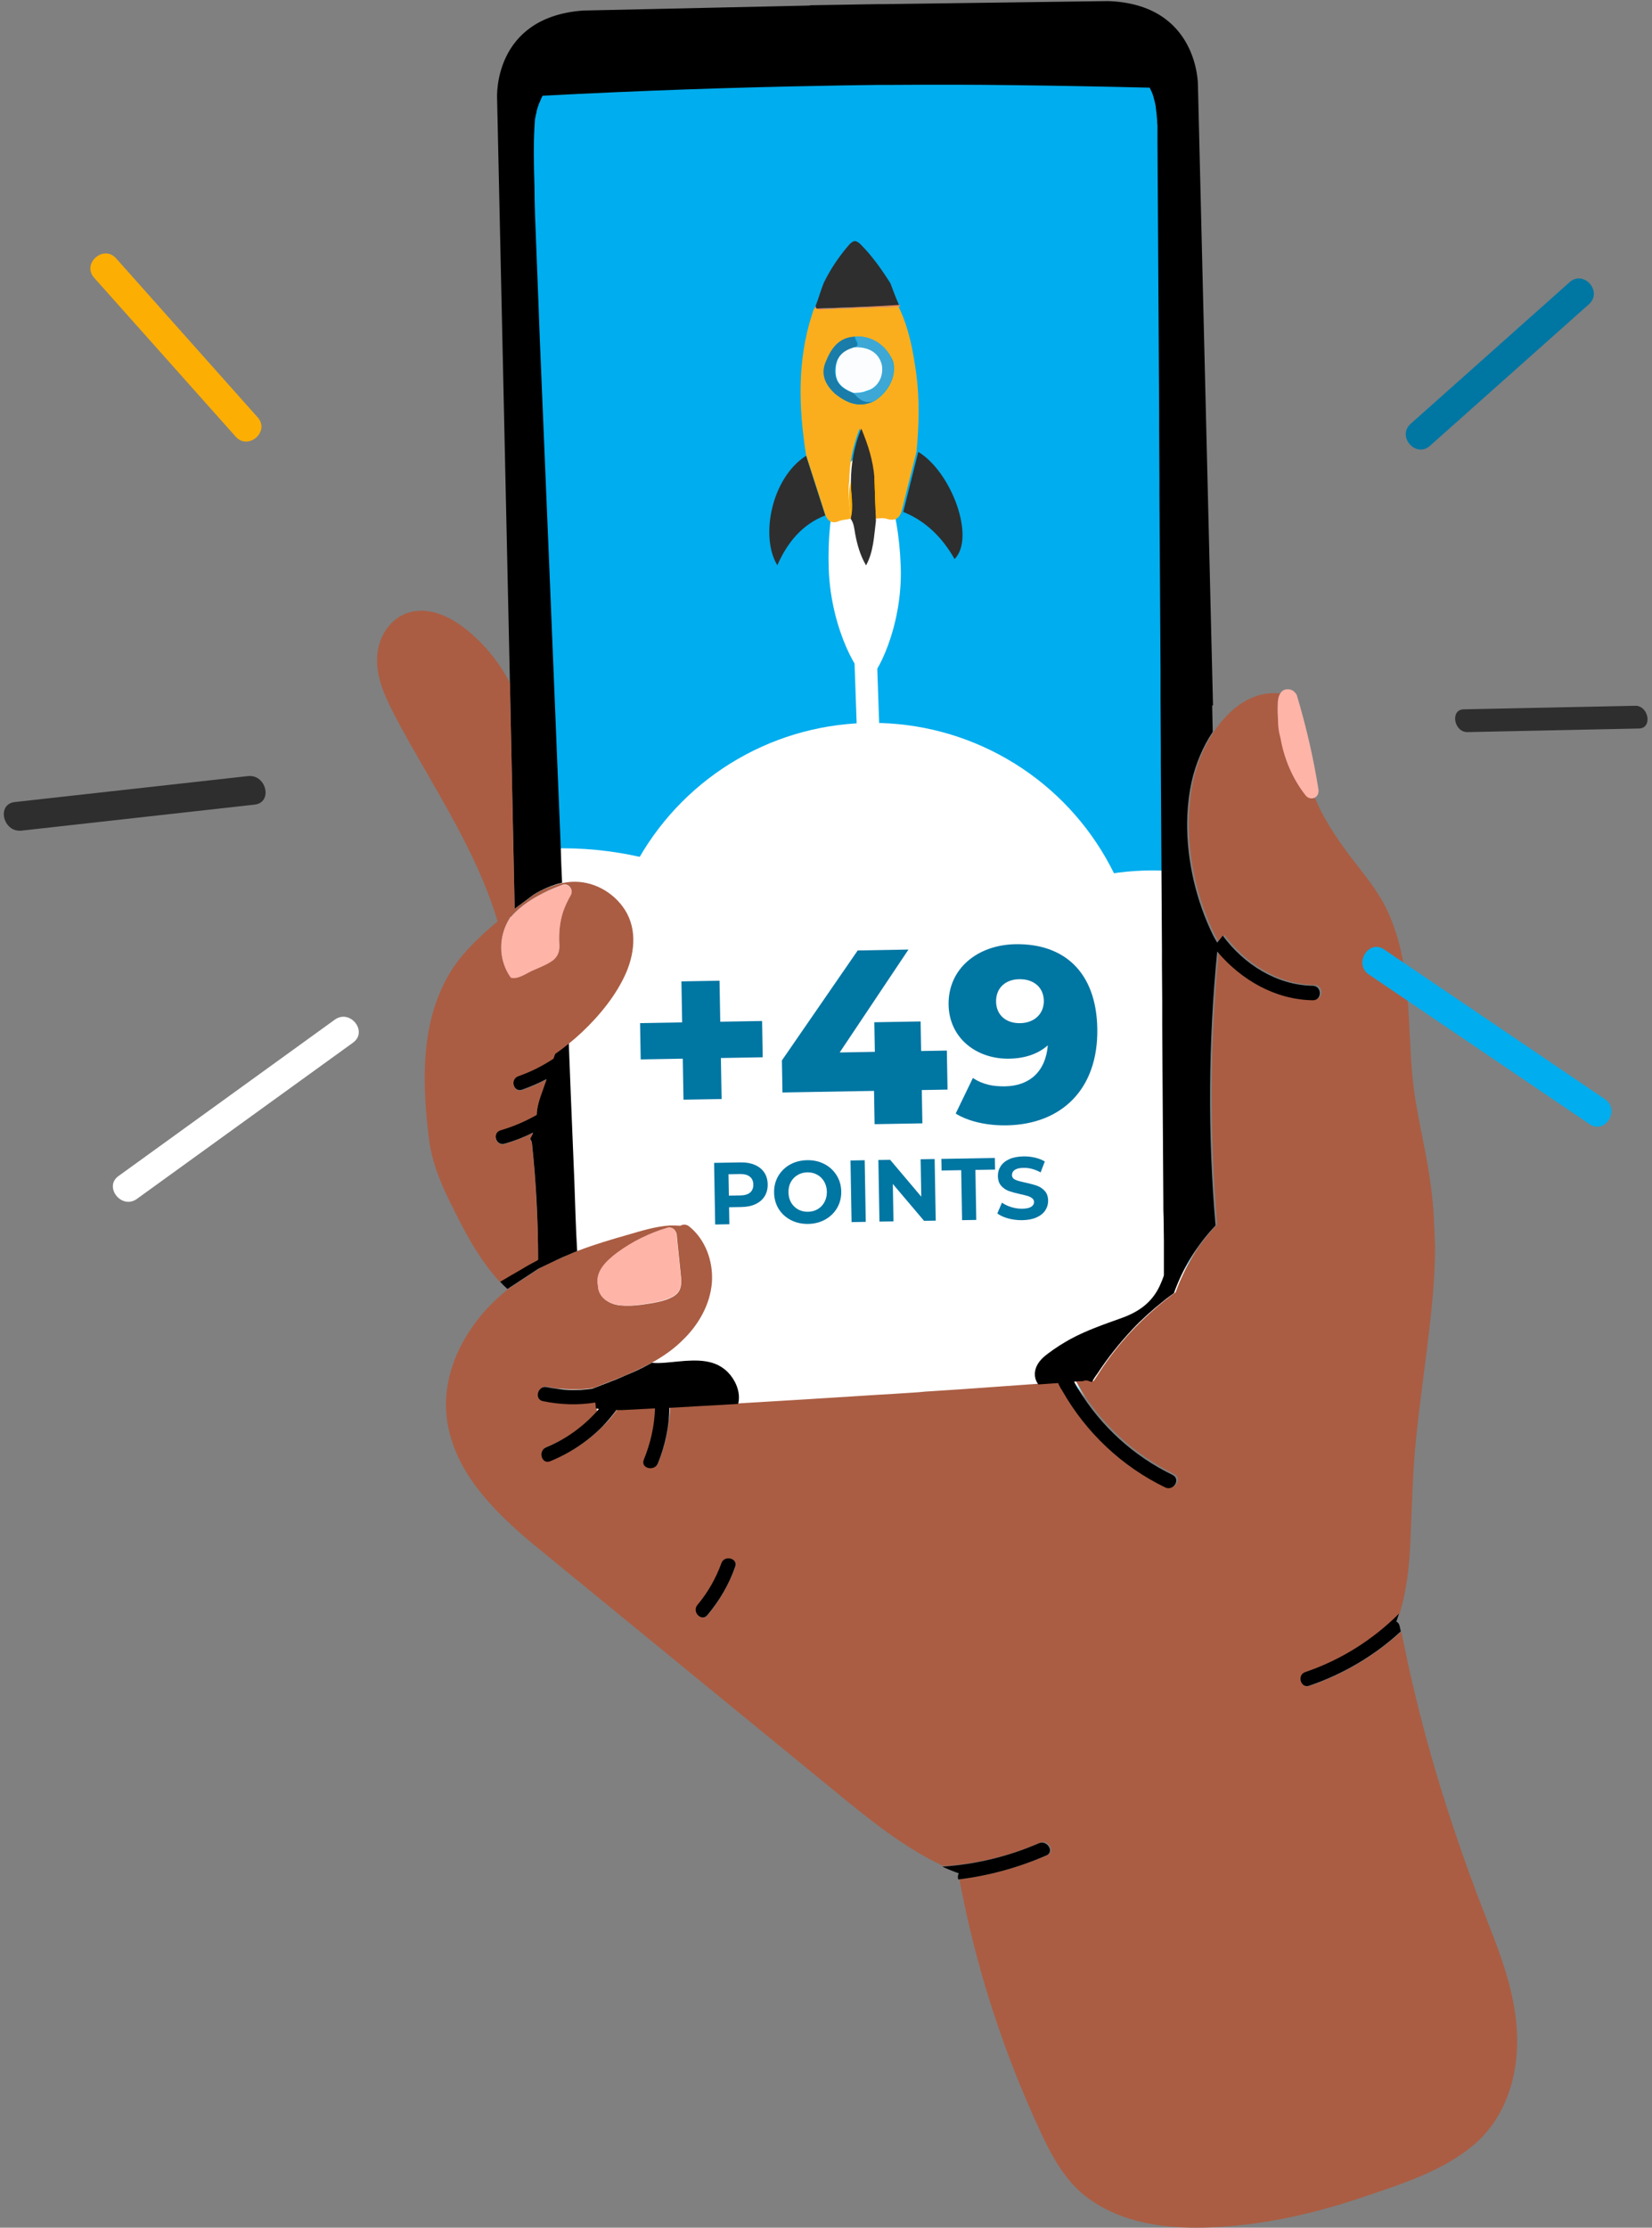 <svg width="224" height="302" viewBox="0 0 224 302" fill="none" xmlns="http://www.w3.org/2000/svg">
<rect x="0" y="0" width="224" height="302" fill="#808080" stroke="none"/>
<path d="M71.972 7.756L160.006 6.231L161.609 187.405L76.172 193.2L71.972 7.756Z" fill="#00ADEE"/>
<mask id="mask0_7691_28635" style="mask-type:alpha" maskUnits="userSpaceOnUse" x="71" y="6" width="91" height="188">
<path d="M71.972 7.756L160.006 6.231L161.609 187.405L76.172 193.2L71.972 7.756Z" fill="#00ADEE"/>
</mask>
<g mask="url(#mask0_7691_28635)">
<circle cx="76.299" cy="162.5" r="47.5" fill="white"/>
<circle cx="118.299" cy="134.5" r="36.5" fill="white"/>
<circle cx="98.299" cy="202.5" r="47.5" fill="white"/>
<circle cx="143.299" cy="202.5" r="47.5" fill="white"/>
<circle cx="156.299" cy="154.5" r="36.5" fill="white"/>
</g>
<g clip-path="url(#clip0_7691_28635)">
<path d="M122.135 76.792C122.425 85.088 118.693 91.952 117.777 91.984C116.557 92.026 112.66 85.429 112.371 77.133C112.081 68.837 114.032 62.035 116.728 61.941C119.425 61.847 121.845 68.496 122.135 76.792Z" fill="white"/>
<path d="M115.334 70.311C114.897 70.436 114.346 70.456 113.909 70.582C112.932 71.058 112.259 70.75 111.894 69.767C111.026 67.034 110.162 64.411 109.294 61.678C108.299 55.301 108.079 49.007 110.067 42.747C110.166 42.412 110.269 42.187 110.367 41.852C110.477 41.849 110.588 41.845 110.584 41.734L110.694 41.73C111.032 41.94 111.363 41.928 111.694 41.917C115.111 41.797 118.528 41.678 121.834 41.562C123.261 44.497 123.81 47.574 124.252 50.764C124.702 54.175 124.605 57.716 124.284 61.154C123.605 63.831 122.93 66.618 122.251 69.295C121.955 70.301 121.305 70.655 120.302 70.358C119.743 70.157 119.195 70.286 118.644 70.306L118.534 70.309C118.53 70.199 118.526 70.089 118.523 69.978C118.792 68.2 118.73 66.433 118.337 64.678C118.15 62.474 117.53 60.506 116.563 58.108C115.55 60.685 115.186 62.909 115.156 65.232C114.884 66.9 115.276 68.654 115.334 70.311ZM116.017 45.635C113.817 45.822 112.764 47.296 112.055 49.09C111.451 50.769 112.052 52.185 113.307 53.357C114.786 54.632 116.467 55.347 118.53 54.391C120.582 53.103 121.607 50.856 121.1 48.995C120.256 46.924 118.218 45.447 116.017 45.635Z" fill="#FBAE1D"/>
<path d="M110.808 41.837L110.698 41.841C110.694 41.73 110.58 41.624 110.576 41.513C110.982 40.504 111.275 39.389 111.681 38.38C112.607 36.468 113.762 34.769 115.141 33.173C115.779 32.488 116.113 32.587 116.684 33.12C118.285 34.722 119.563 36.557 120.73 38.395C121.096 39.377 121.461 40.359 121.941 41.448C118.193 41.579 114.446 41.71 110.808 41.837Z" fill="#2E2E2E"/>
<path d="M105.402 76.627C103.062 72.84 104.548 64.829 109.298 61.789C110.166 64.522 111.03 67.145 111.898 69.878C108.74 71.094 106.731 73.596 105.402 76.627Z" fill="#2E2E2E"/>
<path d="M122.475 69.398C123.154 66.722 123.83 63.934 124.509 61.258C129.018 63.974 132.31 72.924 129.43 75.788C127.783 72.861 125.498 70.62 122.475 69.398Z" fill="#2E2E2E"/>
<path d="M115.378 65.224C115.407 62.902 115.767 60.568 116.784 58.1C117.747 60.388 118.371 62.467 118.559 64.671C118.62 66.438 118.682 68.204 118.744 69.971C118.748 70.081 118.751 70.192 118.755 70.302C118.759 70.412 118.763 70.523 118.767 70.633C118.506 72.632 118.469 74.734 117.432 76.65C116.61 75.241 116.229 73.817 115.959 72.389C115.822 71.621 115.799 70.958 115.335 70.311C115.718 68.639 115.325 66.884 115.378 65.224Z" fill="#2E2E2E"/>
<path d="M110.808 41.837C114.556 41.706 118.193 41.579 121.937 41.338C122.051 41.445 122.051 41.445 122.055 41.556C118.638 41.675 115.221 41.794 111.914 41.91C111.477 42.036 111.037 42.051 110.808 41.837Z" fill="#F38957"/>
<path d="M110.577 41.514C110.581 41.624 110.695 41.731 110.699 41.842C110.588 41.846 110.478 41.85 110.482 41.96C110.474 41.739 110.47 41.628 110.577 41.514Z" fill="#F38957"/>
<path d="M118.767 70.634C118.763 70.523 118.759 70.413 118.755 70.302L118.865 70.298C118.759 70.413 118.763 70.523 118.767 70.634Z" fill="#F38957"/>
<path d="M116.018 45.635C118.218 45.448 120.366 46.92 120.991 48.999C121.607 50.857 120.472 53.107 118.42 54.395C117.219 54.769 116.425 54.133 115.733 53.273C116.284 53.254 116.835 53.234 117.382 53.105C118.803 52.723 119.737 51.032 119.467 49.605C119.078 47.96 117.725 47.123 115.741 47.192C116.938 46.708 115.923 46.081 116.018 45.635Z" fill="#3DA8D6"/>
<path d="M115.733 53.273C116.425 54.133 117.22 54.768 118.42 54.395C116.467 55.347 114.787 54.632 113.198 53.361C111.943 52.189 111.231 50.777 111.945 49.093C112.655 47.3 113.703 45.716 115.908 45.639C115.817 46.195 116.828 46.712 115.741 47.192C114.103 47.692 113.252 48.606 113.2 50.266C113.25 51.701 113.946 52.672 115.733 53.273Z" fill="#1A7CA9"/>
<path d="M118.74 69.86C118.678 68.094 118.616 66.327 118.555 64.561C119.057 66.312 119.119 68.078 118.74 69.86Z" fill="#FCAE03"/>
<path d="M115.378 65.224C115.325 66.884 115.828 68.635 115.335 70.311C115.277 68.655 114.884 66.9 115.378 65.224Z" fill="#FCAE03"/>
<path d="M115.732 53.273C113.942 52.561 113.25 51.701 113.306 50.151C113.358 48.491 114.099 47.581 115.847 47.078C117.831 47.009 119.185 47.846 119.573 49.49C119.848 51.028 119.02 52.605 117.488 52.99C116.945 53.23 116.283 53.253 115.732 53.273Z" fill="#FBFDFE"/>
<rect x="115.56" y="81.012" width="3.053" height="32.515" transform="rotate(-2 115.56 81.012)" fill="white"/>
</g>
<path d="M194.436 165.606C194.436 165.304 194.398 165.002 194.398 164.7C194.285 162.549 193.982 160.398 193.642 158.284C193.528 157.643 193.415 157.001 193.301 156.36C192.885 154.208 192.431 152.057 192.053 149.868C191.561 147.113 191.334 144.282 191.22 141.414C191.183 140.772 191.145 140.093 191.107 139.451C190.918 135.413 190.653 131.337 189.594 127.487C189.215 126.129 188.724 124.77 188.118 123.449C187.059 121.222 185.584 119.298 184.071 117.373C183.995 117.259 183.881 117.146 183.806 117.033C182.217 114.995 180.741 112.919 179.493 110.655C179.455 110.617 179.455 110.579 179.417 110.504C179.077 109.9 178.774 109.258 178.509 108.654C178.434 108.503 178.358 108.353 178.282 108.164C177.904 108.315 177.412 108.239 177.072 107.786C175.332 105.522 174.159 102.842 173.705 100.087C173.667 100.049 173.667 99.974 173.667 99.936C173.44 99.144 173.365 98.351 173.365 97.558C173.289 96.879 173.289 96.2 173.289 95.52C173.289 95.03 173.402 94.426 173.629 94.011C169.846 93.596 166.782 95.973 164.664 99.106C163.264 101.182 162.28 103.597 161.826 105.748C161.486 107.258 161.297 108.843 161.221 110.391C160.994 115.637 162.167 121.109 164.285 125.789C164.512 126.28 164.739 126.77 165.004 127.223C165.08 127.374 165.193 127.525 165.269 127.676C165.382 127.563 165.761 127.072 166.025 126.733C168.901 130.62 173.327 133.451 178.245 133.526C179.493 133.526 179.493 135.489 178.245 135.489C173.138 135.413 168.484 132.733 165.269 128.884C164.058 141.225 164.02 153.68 165.042 166.021C162.545 168.626 160.616 171.796 159.405 175.193C158.913 175.532 158.459 175.91 158.005 176.249C156.53 177.419 155.168 178.665 153.844 180.023C152.028 181.911 150.402 183.949 149.002 186.138C148.775 186.515 148.51 186.892 148.283 187.232C148.132 187.194 147.943 187.119 147.791 187.081C147.526 186.968 147.299 187.006 147.11 187.119C146.694 187.157 146.278 187.194 145.862 187.194C146.051 187.534 146.278 187.911 146.467 188.251C149.531 193.233 153.958 197.271 159.216 199.838C160.351 200.404 159.367 202.064 158.232 201.536C152.369 198.705 147.489 194.063 144.273 188.44C144.122 188.138 143.933 187.874 143.781 187.572C143.743 187.496 143.706 187.459 143.706 187.383C142.798 187.459 141.928 187.534 141.02 187.572C136.177 187.911 131.335 188.289 126.455 188.591C125.812 188.629 125.169 188.666 124.526 188.742C123.353 188.817 122.18 188.893 121.045 188.968C120.402 189.006 119.759 189.044 119.116 189.081C112.798 189.497 106.481 189.874 100.163 190.251C99.293 190.289 98.461 190.365 97.591 190.402C96.645 190.44 95.737 190.516 94.791 190.553C93.467 190.629 92.181 190.704 90.857 190.78C90.781 193.384 90.251 195.913 89.268 198.328C88.814 199.46 86.922 198.97 87.376 197.8C88.284 195.573 88.814 193.233 88.889 190.855C87.414 190.931 85.939 191.006 84.463 191.082C84.199 191.082 83.934 191.119 83.669 191.119C81.399 194.214 78.297 196.592 74.703 198.026C73.531 198.517 73.039 196.63 74.174 196.139C76.822 195.082 79.167 193.384 81.059 191.233C81.021 191.233 80.945 191.233 80.907 191.233C80.907 191.119 80.907 190.968 80.907 190.855C80.907 190.591 80.87 190.327 80.832 190.063C78.486 190.44 76.103 190.365 73.72 189.874C72.471 189.61 73.001 187.723 74.249 187.987C76.292 188.402 78.411 188.478 80.453 188.176C81.626 187.723 82.761 187.27 83.934 186.817C84.501 186.59 85.031 186.364 85.598 186.1C86.582 185.647 87.566 185.194 88.511 184.666C89.987 183.835 91.349 182.892 92.559 181.684C94.715 179.608 96.304 176.853 96.531 173.834C96.72 171.003 95.661 168.022 93.429 166.248C93.24 166.097 93.013 166.021 92.824 166.021C92.635 166.021 92.408 166.059 92.256 166.172C91.84 166.135 91.424 166.135 91.046 166.135C90.97 166.135 90.932 166.135 90.857 166.135C88.927 166.248 86.998 166.852 85.182 167.38C82.912 168.022 80.643 168.701 78.448 169.531C78.335 169.569 78.221 169.607 78.07 169.682C77.54 169.909 77.011 170.097 76.481 170.362C75.346 170.852 74.211 171.381 73.114 171.985L68.915 174.74C67.969 175.495 67.061 176.325 66.191 177.231C66.078 177.344 65.964 177.457 65.851 177.608C63.051 180.741 61.009 184.59 60.555 188.779C60.063 193.195 61.652 197.535 64.224 201.083C66.835 204.706 70.201 207.65 73.644 210.443C78.07 214.066 82.496 217.689 86.922 221.313C95.775 228.559 104.627 235.805 113.479 243.052C117.754 246.562 122.634 250.524 127.93 252.978C132.432 252.676 136.858 251.619 141.02 249.807C142.155 249.317 143.138 250.977 142.003 251.506C138.182 253.166 134.172 254.261 130.087 254.751C132.281 266.565 135.988 278.038 141.057 288.945C142.192 291.398 143.441 293.814 145.219 295.852C146.883 297.777 149.04 299.173 151.385 300.154C156.379 302.192 162.091 302.23 167.387 301.74C173.402 301.173 179.266 299.739 184.941 297.814C190.048 296.078 195.647 294.305 199.808 290.795C203.78 287.436 205.596 282.378 205.709 277.283C205.861 271.433 203.818 265.847 201.699 260.488C197.16 248.939 193.415 237.126 190.804 225.011C190.54 223.728 190.275 222.483 190.01 221.199C186.454 224.445 182.217 226.974 177.602 228.559C176.391 228.974 175.899 227.087 177.072 226.672C181.876 225.049 186.227 222.294 189.783 218.746C190.691 215.765 191.069 212.594 191.22 209.462C191.447 204.48 191.523 199.574 192.053 194.592C192.582 189.61 193.301 184.666 193.869 179.684C194.02 178.287 194.171 176.929 194.285 175.532C194.474 173.306 194.587 171.079 194.587 168.852C194.512 167.758 194.512 166.663 194.436 165.606ZM83.782 169.796C85.787 168.286 88.095 167.191 90.516 166.474C90.592 166.437 90.63 166.437 90.705 166.437C91.273 166.361 91.689 166.852 91.765 167.418C91.802 167.833 91.84 168.21 91.878 168.626C91.992 169.833 92.143 171.079 92.256 172.286C92.37 173.456 92.635 174.777 91.576 175.57C90.63 176.287 89.117 176.551 87.944 176.74C86.582 176.966 85.144 177.117 83.782 176.929C82.685 176.74 81.55 176.098 81.21 174.966C81.134 174.74 81.097 174.513 81.097 174.287C80.68 172.362 82.269 170.928 83.782 169.796ZM99.709 212.443C98.839 214.859 97.591 217.01 95.964 218.973C95.169 219.916 93.77 218.557 94.602 217.614C96.002 215.916 97.099 214.028 97.855 211.953C98.234 210.745 100.125 211.273 99.709 212.443Z" fill="#AA5D43"/>
<path d="M72.358 121.26C72.963 120.883 73.568 120.581 74.211 120.316C74.854 120.052 75.535 119.826 76.216 119.675C76.141 118.014 76.065 116.354 76.027 114.731C75.989 114.089 75.989 113.447 75.951 112.806C75.8 109.145 75.649 105.484 75.498 101.823C75.46 101.182 75.46 100.54 75.422 99.861C75.119 92.161 74.779 84.424 74.476 76.725C74.06 66.761 73.644 56.798 73.228 46.796C73.19 46.154 73.19 45.513 73.152 44.871C73.114 43.513 73.039 42.192 73.001 40.833C72.963 40.191 72.963 39.55 72.925 38.908C72.812 35.662 72.66 32.417 72.547 29.171C72.509 27.925 72.471 26.604 72.471 25.284C72.395 22.604 72.32 19.887 72.471 17.207C72.471 17.018 72.509 16.829 72.509 16.678C72.509 16.641 72.509 16.603 72.509 16.527C72.509 16.377 72.547 16.263 72.547 16.112C72.547 16.075 72.547 16.037 72.585 15.961C72.622 15.81 72.622 15.697 72.66 15.546C72.66 15.508 72.66 15.471 72.698 15.433C72.736 15.282 72.774 15.169 72.774 15.018C72.774 14.98 72.774 14.942 72.812 14.905C72.849 14.754 72.887 14.603 72.925 14.489C72.925 14.452 72.925 14.452 72.963 14.414C73.001 14.263 73.076 14.112 73.114 13.961C73.114 13.961 73.114 13.923 73.152 13.923C73.228 13.772 73.266 13.621 73.341 13.47C73.341 13.47 73.341 13.47 73.341 13.433C73.417 13.282 73.493 13.131 73.568 12.98C86.393 12.3 99.255 11.848 112.079 11.621C112.723 11.621 113.366 11.583 114.047 11.583C115.787 11.546 117.527 11.546 119.267 11.508C119.91 11.508 120.553 11.508 121.234 11.508C126.644 11.47 132.054 11.47 137.464 11.546C143.63 11.621 149.758 11.734 155.887 11.885C155.887 11.923 155.925 11.923 155.925 11.961C156 12.074 156.038 12.187 156.076 12.3C156.076 12.3 156.076 12.338 156.114 12.338C156.227 12.602 156.341 12.904 156.417 13.168V13.206C156.454 13.357 156.492 13.508 156.53 13.621C156.568 13.772 156.606 13.923 156.643 14.074V14.112C156.681 14.263 156.719 14.414 156.719 14.565V14.603C156.757 14.905 156.795 15.207 156.833 15.508V15.546C156.87 15.848 156.87 16.15 156.908 16.452V16.49C156.908 16.641 156.908 16.792 156.946 16.943C156.946 17.094 156.946 17.245 156.946 17.395V17.433C156.946 17.584 156.946 17.735 156.946 17.886V17.924C156.946 18.075 156.946 18.188 156.946 18.339C156.946 18.339 156.946 18.339 156.946 18.377C156.946 18.528 156.946 18.716 156.946 18.867C156.946 19.018 156.946 19.169 156.946 19.32C156.984 27.322 157.06 35.285 157.097 43.286C157.135 47.475 157.135 51.703 157.173 55.892C157.173 56.533 157.173 57.175 157.173 57.854C157.173 60.232 157.211 62.61 157.211 64.987C157.211 65.629 157.211 66.271 157.211 66.95C157.249 74.989 157.324 82.99 157.362 91.029C157.362 91.595 157.362 92.161 157.362 92.727C157.362 93.369 157.362 94.011 157.362 94.69C157.362 96.954 157.4 99.181 157.4 101.446C157.4 102.087 157.4 102.729 157.4 103.408C157.438 111.825 157.514 120.203 157.551 128.62C157.551 129.261 157.551 129.903 157.551 130.582C157.551 132.318 157.589 134.017 157.589 135.753C157.589 136.394 157.589 137.036 157.589 137.715C157.589 138.13 157.589 138.583 157.589 138.998C157.627 146.962 157.703 154.925 157.741 162.889C157.741 163.644 157.741 164.398 157.778 165.153C157.778 166.172 157.816 167.229 157.816 168.248C157.816 168.588 157.816 168.927 157.816 169.267C157.816 169.644 157.816 170.06 157.816 170.437C157.816 170.777 157.816 171.116 157.816 171.456C157.816 171.833 157.816 172.211 157.816 172.588C157.816 172.701 157.816 172.777 157.816 172.89C157.665 173.381 157.476 173.834 157.249 174.324C156.152 176.664 154.298 177.91 151.915 178.74C149.607 179.57 147.299 180.363 145.143 181.533C144.122 182.099 143.1 182.741 142.154 183.458C141.284 184.099 140.49 184.854 140.339 185.986C140.263 186.59 140.414 187.194 140.793 187.685C141.701 187.609 142.571 187.572 143.479 187.496C143.516 187.572 143.516 187.609 143.554 187.685C143.706 187.987 143.857 188.289 144.046 188.553C147.262 194.214 152.142 198.819 158.005 201.649C159.14 202.178 160.124 200.517 158.989 199.951C153.693 197.384 149.267 193.346 146.24 188.364C146.013 188.025 145.824 187.647 145.635 187.307C146.051 187.27 146.467 187.232 146.883 187.232C147.072 187.119 147.299 187.119 147.564 187.194C147.716 187.27 147.905 187.307 148.056 187.345C148.283 186.968 148.51 186.59 148.775 186.251C150.212 184.062 151.839 182.024 153.617 180.137C154.903 178.778 156.303 177.532 157.778 176.362C158.232 175.985 158.724 175.645 159.178 175.306C160.389 171.909 162.318 168.739 164.815 166.134C163.756 153.793 163.831 141.338 165.042 128.997C168.295 132.847 172.91 135.526 178.018 135.602C179.266 135.602 179.266 133.677 178.018 133.639C173.1 133.564 168.674 130.733 165.798 126.846C165.534 127.185 165.155 127.676 165.042 127.789C164.966 127.638 164.853 127.487 164.777 127.336C164.512 126.883 164.285 126.393 164.058 125.902C161.94 121.222 160.767 115.75 160.994 110.504C161.07 108.918 161.259 107.371 161.599 105.861C162.091 103.71 163.037 101.295 164.437 99.219L164.361 95.633H164.474L162.432 11.546C162.432 11.546 162.545 0.563 150.25 0.148L119.645 0.563H118.889L109.81 0.714V0.752L79.054 1.431C66.759 2.337 67.402 13.319 67.402 13.319L69.142 92.501L69.785 123.185L72.358 121.26Z" fill="black"/>
<path d="M177.526 228.521C182.141 226.936 186.378 224.445 189.934 221.162C189.897 220.935 189.821 220.671 189.783 220.444C189.707 220.143 189.556 219.916 189.329 219.841C189.443 219.463 189.594 219.086 189.707 218.746C186.151 222.294 181.801 225.049 176.996 226.672C175.824 227.049 176.353 228.936 177.526 228.521Z" fill="black"/>
<path d="M140.868 249.883C136.707 251.694 132.281 252.751 127.779 253.053C128.498 253.392 129.254 253.694 130.011 253.959C129.897 254.147 129.86 254.374 129.897 254.638C129.897 254.676 129.935 254.751 129.935 254.789C134.021 254.298 138.031 253.204 141.852 251.543C143.025 251.09 142.003 249.392 140.868 249.883Z" fill="black"/>
<path d="M97.817 211.915C97.061 213.991 95.964 215.915 94.564 217.576C93.77 218.52 95.132 219.916 95.926 218.935C97.553 216.972 98.839 214.821 99.671 212.405C100.125 211.273 98.234 210.745 97.817 211.915Z" fill="black"/>
<path d="M173.289 97.558C173.289 98.351 173.365 99.144 173.592 99.936C173.592 99.974 173.63 100.049 173.63 100.087C174.121 102.88 175.256 105.56 176.996 107.786C177.337 108.239 177.829 108.315 178.207 108.164C178.585 108.013 178.85 107.598 178.774 107.031C178.094 102.729 177.11 98.502 175.862 94.313C175.824 94.162 175.748 94.048 175.635 93.935C175.445 93.671 175.143 93.482 174.727 93.445C174.159 93.407 173.819 93.633 173.592 94.011C173.327 94.426 173.251 95.03 173.251 95.52C173.213 96.2 173.251 96.879 173.289 97.558Z" fill="#FFB4A8"/>
<path d="M81.172 174.928C81.513 176.06 82.648 176.702 83.745 176.891C85.107 177.117 86.544 176.928 87.906 176.702C89.041 176.513 90.554 176.249 91.538 175.532C92.635 174.702 92.332 173.418 92.219 172.248C92.105 171.041 91.954 169.795 91.841 168.588C91.803 168.172 91.765 167.795 91.727 167.38C91.689 166.851 91.235 166.361 90.668 166.399C90.592 166.399 90.554 166.399 90.479 166.436C88.057 167.153 85.788 168.286 83.745 169.758C82.232 170.89 80.68 172.324 81.059 174.249C81.097 174.475 81.097 174.702 81.172 174.928Z" fill="#FFB4A8"/>
<path d="M72.093 131.676C72.925 131.299 73.833 130.959 74.628 130.469C74.741 130.393 74.855 130.318 74.968 130.242C75.725 129.638 75.914 128.884 75.838 127.94C75.763 126.43 75.914 124.996 76.368 123.6C76.633 122.845 76.935 122.128 77.389 121.411C77.805 120.694 77.087 119.712 76.292 119.977C76.254 119.977 76.254 119.977 76.217 120.014C75.611 120.203 74.93 120.467 74.212 120.807C72.433 121.6 70.542 122.807 69.294 124.279C69.256 124.279 69.18 124.317 69.142 124.355C69.142 124.392 69.142 124.43 69.105 124.468C67.478 127.034 67.553 130.167 69.256 132.62C70.202 132.846 71.299 132.054 72.093 131.676Z" fill="#FFB4A8"/>
<path d="M99.028 186.402C98.99 186.364 98.99 186.326 98.952 186.326C98.499 185.76 97.969 185.383 97.401 185.081C95.283 184.024 92.559 184.552 90.138 184.741C89.533 184.779 88.965 184.816 88.398 184.741C87.452 185.269 86.468 185.76 85.485 186.175C84.917 186.402 84.388 186.666 83.82 186.892C82.685 187.345 81.513 187.798 80.34 188.251C78.297 188.553 76.179 188.477 74.136 188.062C72.925 187.798 72.396 189.685 73.606 189.949C75.989 190.44 78.373 190.515 80.718 190.138C80.756 190.402 80.794 190.666 80.794 190.931C80.945 190.968 81.059 190.968 81.21 191.006C81.134 191.119 81.021 191.195 80.945 191.308C79.054 193.421 76.708 195.12 74.06 196.214C72.925 196.667 73.417 198.554 74.59 198.101C78.184 196.63 81.248 194.29 83.555 191.195C83.555 191.195 83.555 191.157 83.593 191.157H84.388C85.863 191.082 87.338 191.006 88.814 190.931C88.738 193.308 88.209 195.648 87.301 197.875C86.809 199.045 88.7 199.536 89.192 198.403C90.176 195.988 90.705 193.422 90.781 190.855C92.105 190.78 93.391 190.704 94.715 190.629C95.661 190.591 96.569 190.515 97.515 190.478C98.385 190.44 99.217 190.364 100.087 190.327C100.428 189.006 99.936 187.534 99.028 186.402Z" fill="black"/>
<path d="M76.292 170.437C76.822 170.211 77.351 169.984 77.881 169.758C77.995 169.72 78.108 169.682 78.259 169.607C78.07 166.474 77.995 163.342 77.881 160.209L77.389 148.245C77.314 145.981 77.2 143.678 77.124 141.414C76.519 141.904 75.914 142.357 75.271 142.81L75.157 143.112C75.119 143.225 75.082 143.339 75.044 143.452C73.568 144.433 71.979 145.263 70.277 145.83C69.104 146.245 69.596 148.132 70.807 147.717C71.942 147.301 73.039 146.849 74.098 146.282C74.06 146.396 74.022 146.509 73.984 146.622C73.568 147.868 72.963 149.226 72.812 150.547C72.774 150.736 72.774 150.925 72.774 151.076C71.261 151.981 69.634 152.661 67.894 153.151C66.683 153.491 67.213 155.378 68.423 155.038C69.748 154.661 71.034 154.17 72.282 153.529C72.244 153.68 72.169 153.793 72.093 153.944C72.017 154.095 71.942 154.246 71.866 154.359C72.017 154.548 72.093 154.737 72.131 154.963C72.698 160.209 72.963 165.455 72.963 170.739C72.169 171.154 71.374 171.569 70.58 172.022C69.634 172.551 68.688 173.079 67.743 173.683C68.083 174.06 68.423 174.4 68.802 174.739L73.001 171.984C74.06 171.494 75.157 170.928 76.292 170.437Z" fill="black"/>
<path d="M103.333 138.412L97.662 138.512L97.565 132.952L92.397 133.043L92.494 138.602L86.789 138.702L86.875 143.621L92.579 143.521L92.676 149.081L97.844 148.99L97.747 143.431L103.418 143.331L103.333 138.412Z" fill="#0076A3"/>
<path d="M128.387 142.422L124.897 142.483L124.828 138.474L118.553 138.584L118.622 142.593L113.857 142.677L123.181 128.728L116.302 128.849L106.021 143.758L106.097 148.104L118.513 147.887L118.591 152.401L125.068 152.288L124.989 147.773L128.479 147.712L128.387 142.422Z" fill="#0076A3"/>
<path d="M137.678 128.003C132.577 128.092 128.538 131.297 128.623 136.216C128.702 140.731 132.41 143.599 136.84 143.521C139.055 143.482 140.789 142.845 142.079 141.71C141.772 145.288 139.59 147.214 136.267 147.272C134.757 147.298 133.276 147.055 131.918 146.135L129.585 150.962C131.315 152.044 133.876 152.605 136.494 152.56C143.943 152.429 148.929 147.657 148.786 139.436C148.653 131.787 144.289 127.887 137.678 128.003ZM138.334 138.709C136.421 138.742 135.093 137.62 135.061 135.8C135.029 133.947 136.318 132.779 138.197 132.746C140.21 132.71 141.506 133.901 141.537 135.653C141.568 137.439 140.247 138.675 138.334 138.709Z" fill="#0076A3"/>
<path d="M100.428 157.584C101.165 157.571 101.805 157.683 102.348 157.92C102.899 158.157 103.325 158.5 103.626 158.948C103.927 159.396 104.083 159.931 104.094 160.551C104.104 161.164 103.967 161.704 103.682 162.17C103.397 162.629 102.983 162.986 102.44 163.242C101.906 163.49 101.27 163.621 100.533 163.634L98.857 163.663L98.897 165.966L96.972 166L96.827 157.647L100.428 157.584ZM100.399 162.061C100.977 162.05 101.415 161.919 101.712 161.667C102.008 161.408 102.153 161.047 102.145 160.586C102.136 160.116 101.98 159.761 101.674 159.52C101.369 159.27 100.927 159.151 100.348 159.161L98.78 159.188L98.83 162.088L100.399 162.061Z" fill="#0076A3"/>
<path d="M109.589 165.922C108.726 165.937 107.942 165.764 107.238 165.402C106.542 165.04 105.991 164.537 105.583 163.891C105.184 163.238 104.977 162.502 104.962 161.682C104.948 160.863 105.129 160.123 105.506 159.464C105.891 158.797 106.425 158.27 107.108 157.884C107.798 157.498 108.576 157.298 109.439 157.283C110.303 157.267 111.082 157.441 111.778 157.803C112.474 158.164 113.026 158.672 113.433 159.325C113.841 159.971 114.052 160.703 114.066 161.523C114.08 162.342 113.895 163.085 113.51 163.753C113.126 164.412 112.592 164.934 111.909 165.32C111.226 165.706 110.453 165.907 109.589 165.922ZM109.561 164.275C110.052 164.267 110.494 164.148 110.886 163.918C111.278 163.68 111.582 163.357 111.796 162.947C112.019 162.537 112.126 162.074 112.117 161.557C112.108 161.04 111.985 160.58 111.748 160.179C111.519 159.777 111.205 159.468 110.805 159.252C110.405 159.028 109.959 158.921 109.468 158.929C108.977 158.938 108.535 159.061 108.143 159.299C107.75 159.528 107.443 159.848 107.22 160.258C107.005 160.667 106.902 161.131 106.911 161.648C106.92 162.165 107.039 162.625 107.268 163.026C107.505 163.428 107.824 163.741 108.224 163.965C108.624 164.18 109.069 164.284 109.561 164.275Z" fill="#0076A3"/>
<path d="M115.322 157.323L117.247 157.289L117.392 165.642L115.467 165.676L115.322 157.323Z" fill="#0076A3"/>
<path d="M126.732 157.123L126.878 165.476L125.297 165.504L121.061 160.505L121.149 165.576L119.248 165.61L119.102 157.256L120.695 157.229L124.919 162.228L124.831 157.156L126.732 157.123Z" fill="#0076A3"/>
<path d="M130.333 158.635L127.67 158.682L127.643 157.107L134.893 156.98L134.92 158.555L132.258 158.602L132.376 165.38L130.45 165.413L130.333 158.635Z" fill="#0076A3"/>
<path d="M138.633 165.413C137.975 165.425 137.336 165.348 136.715 165.184C136.102 165.012 135.606 164.786 135.229 164.506L135.857 163.039C136.219 163.295 136.646 163.498 137.14 163.649C137.634 163.799 138.127 163.87 138.618 163.862C139.165 163.852 139.567 163.765 139.826 163.602C140.085 163.43 140.212 163.209 140.207 162.938C140.203 162.74 140.121 162.578 139.961 162.453C139.808 162.321 139.608 162.217 139.361 162.142C139.122 162.066 138.795 161.984 138.382 161.896C137.745 161.756 137.224 161.614 136.817 161.47C136.41 161.326 136.057 161.089 135.758 160.76C135.467 160.431 135.317 159.988 135.307 159.431C135.299 158.946 135.422 158.506 135.677 158.112C135.931 157.71 136.318 157.388 136.837 157.149C137.364 156.909 138.007 156.782 138.768 156.769C139.299 156.759 139.819 156.814 140.328 156.932C140.838 157.051 141.284 157.226 141.669 157.458L141.1 158.936C140.324 158.512 139.552 158.307 138.783 158.32C138.244 158.329 137.846 158.424 137.587 158.604C137.337 158.783 137.214 159.016 137.219 159.302C137.224 159.589 137.374 159.801 137.67 159.939C137.973 160.069 138.431 160.196 139.044 160.321C139.68 160.461 140.202 160.603 140.609 160.747C141.015 160.891 141.364 161.124 141.655 161.445C141.954 161.766 142.108 162.205 142.118 162.762C142.126 163.239 141.999 163.679 141.737 164.081C141.482 164.476 141.091 164.793 140.564 165.033C140.037 165.273 139.394 165.4 138.633 165.413Z" fill="#0076A3"/>
<path d="M72.963 170.814C72.963 165.53 72.66 160.284 72.131 155.038C72.093 154.812 72.017 154.585 71.866 154.435C71.942 154.284 72.017 154.133 72.093 154.019C72.169 153.868 72.207 153.755 72.282 153.604C71.034 154.208 69.748 154.699 68.424 155.114C67.213 155.454 66.683 153.566 67.894 153.227C69.596 152.736 71.223 152.019 72.774 151.151C72.774 150.962 72.812 150.811 72.812 150.623C72.963 149.302 73.568 147.981 73.984 146.698C74.022 146.584 74.06 146.471 74.098 146.358C73.039 146.924 71.942 147.415 70.807 147.792C69.634 148.207 69.104 146.32 70.277 145.905C71.98 145.301 73.568 144.509 75.044 143.527C75.082 143.414 75.119 143.301 75.157 143.188L75.271 142.886C75.914 142.433 76.519 141.98 77.124 141.489C77.73 140.999 78.335 140.47 78.94 139.904C81.324 137.64 83.593 134.884 84.917 131.827C86.166 128.884 86.393 125.487 84.388 122.845C82.648 120.543 79.81 119.222 76.935 119.599C76.708 119.637 76.481 119.675 76.254 119.712C75.573 119.863 74.892 120.09 74.249 120.354C73.606 120.618 73.001 120.958 72.396 121.298L69.785 123.26L69.142 92.576C67.894 90.161 66.192 87.934 64.073 86.047C61.992 84.198 59.269 82.499 56.393 82.839C53.708 83.141 51.816 85.33 51.286 87.896C50.681 90.916 51.892 93.822 53.254 96.464C54.729 99.37 56.393 102.2 58.02 105.031C61.69 111.409 65.359 117.825 67.478 124.921C67.137 125.185 66.797 125.487 66.494 125.751C65.737 126.393 65.019 127.072 64.3 127.789C62.9 129.185 61.614 130.733 60.668 132.469C56.961 139.074 57.264 147.15 58.171 154.435C58.663 158.397 60.441 161.87 62.257 165.417C63.77 168.399 65.51 171.305 67.78 173.796C68.726 173.23 69.672 172.664 70.618 172.135C71.336 171.682 72.169 171.229 72.963 170.814ZM69.104 124.43C69.142 124.392 69.142 124.355 69.142 124.317C69.18 124.279 69.256 124.279 69.293 124.241C70.542 122.769 72.433 121.599 74.212 120.769C74.93 120.467 75.573 120.203 76.216 119.977C76.254 119.977 76.254 119.977 76.292 119.939C77.124 119.675 77.805 120.656 77.389 121.373C76.973 122.09 76.633 122.807 76.368 123.562C75.914 124.958 75.763 126.393 75.838 127.902C75.914 128.846 75.725 129.601 74.968 130.205C74.855 130.28 74.741 130.355 74.628 130.431C73.871 130.922 72.925 131.261 72.093 131.639C71.299 132.016 70.201 132.809 69.256 132.544C67.553 130.167 67.516 126.996 69.104 124.43Z" fill="#AA5D43"/>
<path d="M31.958 59.199C33.658 61.112 36.647 58.502 34.946 56.589L15.746 35.027C14.045 33.113 11.057 35.731 12.758 37.645L31.958 59.199Z" fill="#FCAE03"/>
<path d="M33.606 105.213L2.016 108.729C-0.514 109.014 0.411 112.884 2.925 112.605L34.512 109.081C37.042 108.796 36.117 104.926 33.606 105.213Z" fill="#2E2E2E"/>
<path d="M45.395 138.233L16.089 159.416C14.008 160.886 16.492 164.033 18.564 162.53L47.87 141.347C49.941 139.844 47.469 136.738 45.395 138.233Z" fill="white"/>
<path d="M191.28 57.452C189.366 59.153 191.976 62.142 193.889 60.441L215.452 41.24C217.365 39.539 214.747 36.551 212.834 38.252L191.28 57.452Z" fill="#0076A3"/>
<path d="M221.709 95.68L198.46 96.16C196.598 96.202 197.143 99.287 198.993 99.249L222.24 98.762C224.102 98.721 223.557 95.636 221.709 95.68Z" fill="#2E2E2E"/>
<path d="M217.616 149.01L187.687 128.717C185.594 127.264 183.486 130.674 185.607 132.107L215.536 152.401C217.656 153.834 219.73 150.448 217.616 149.01Z" fill="#00ADEE"/>
<defs>
<clipPath id="clip0_7691_28635">
<rect width="32.975" height="88.956" fill="white" transform="translate(102.606 24.989) rotate(-2)"/>
</clipPath>
</defs>
</svg>
